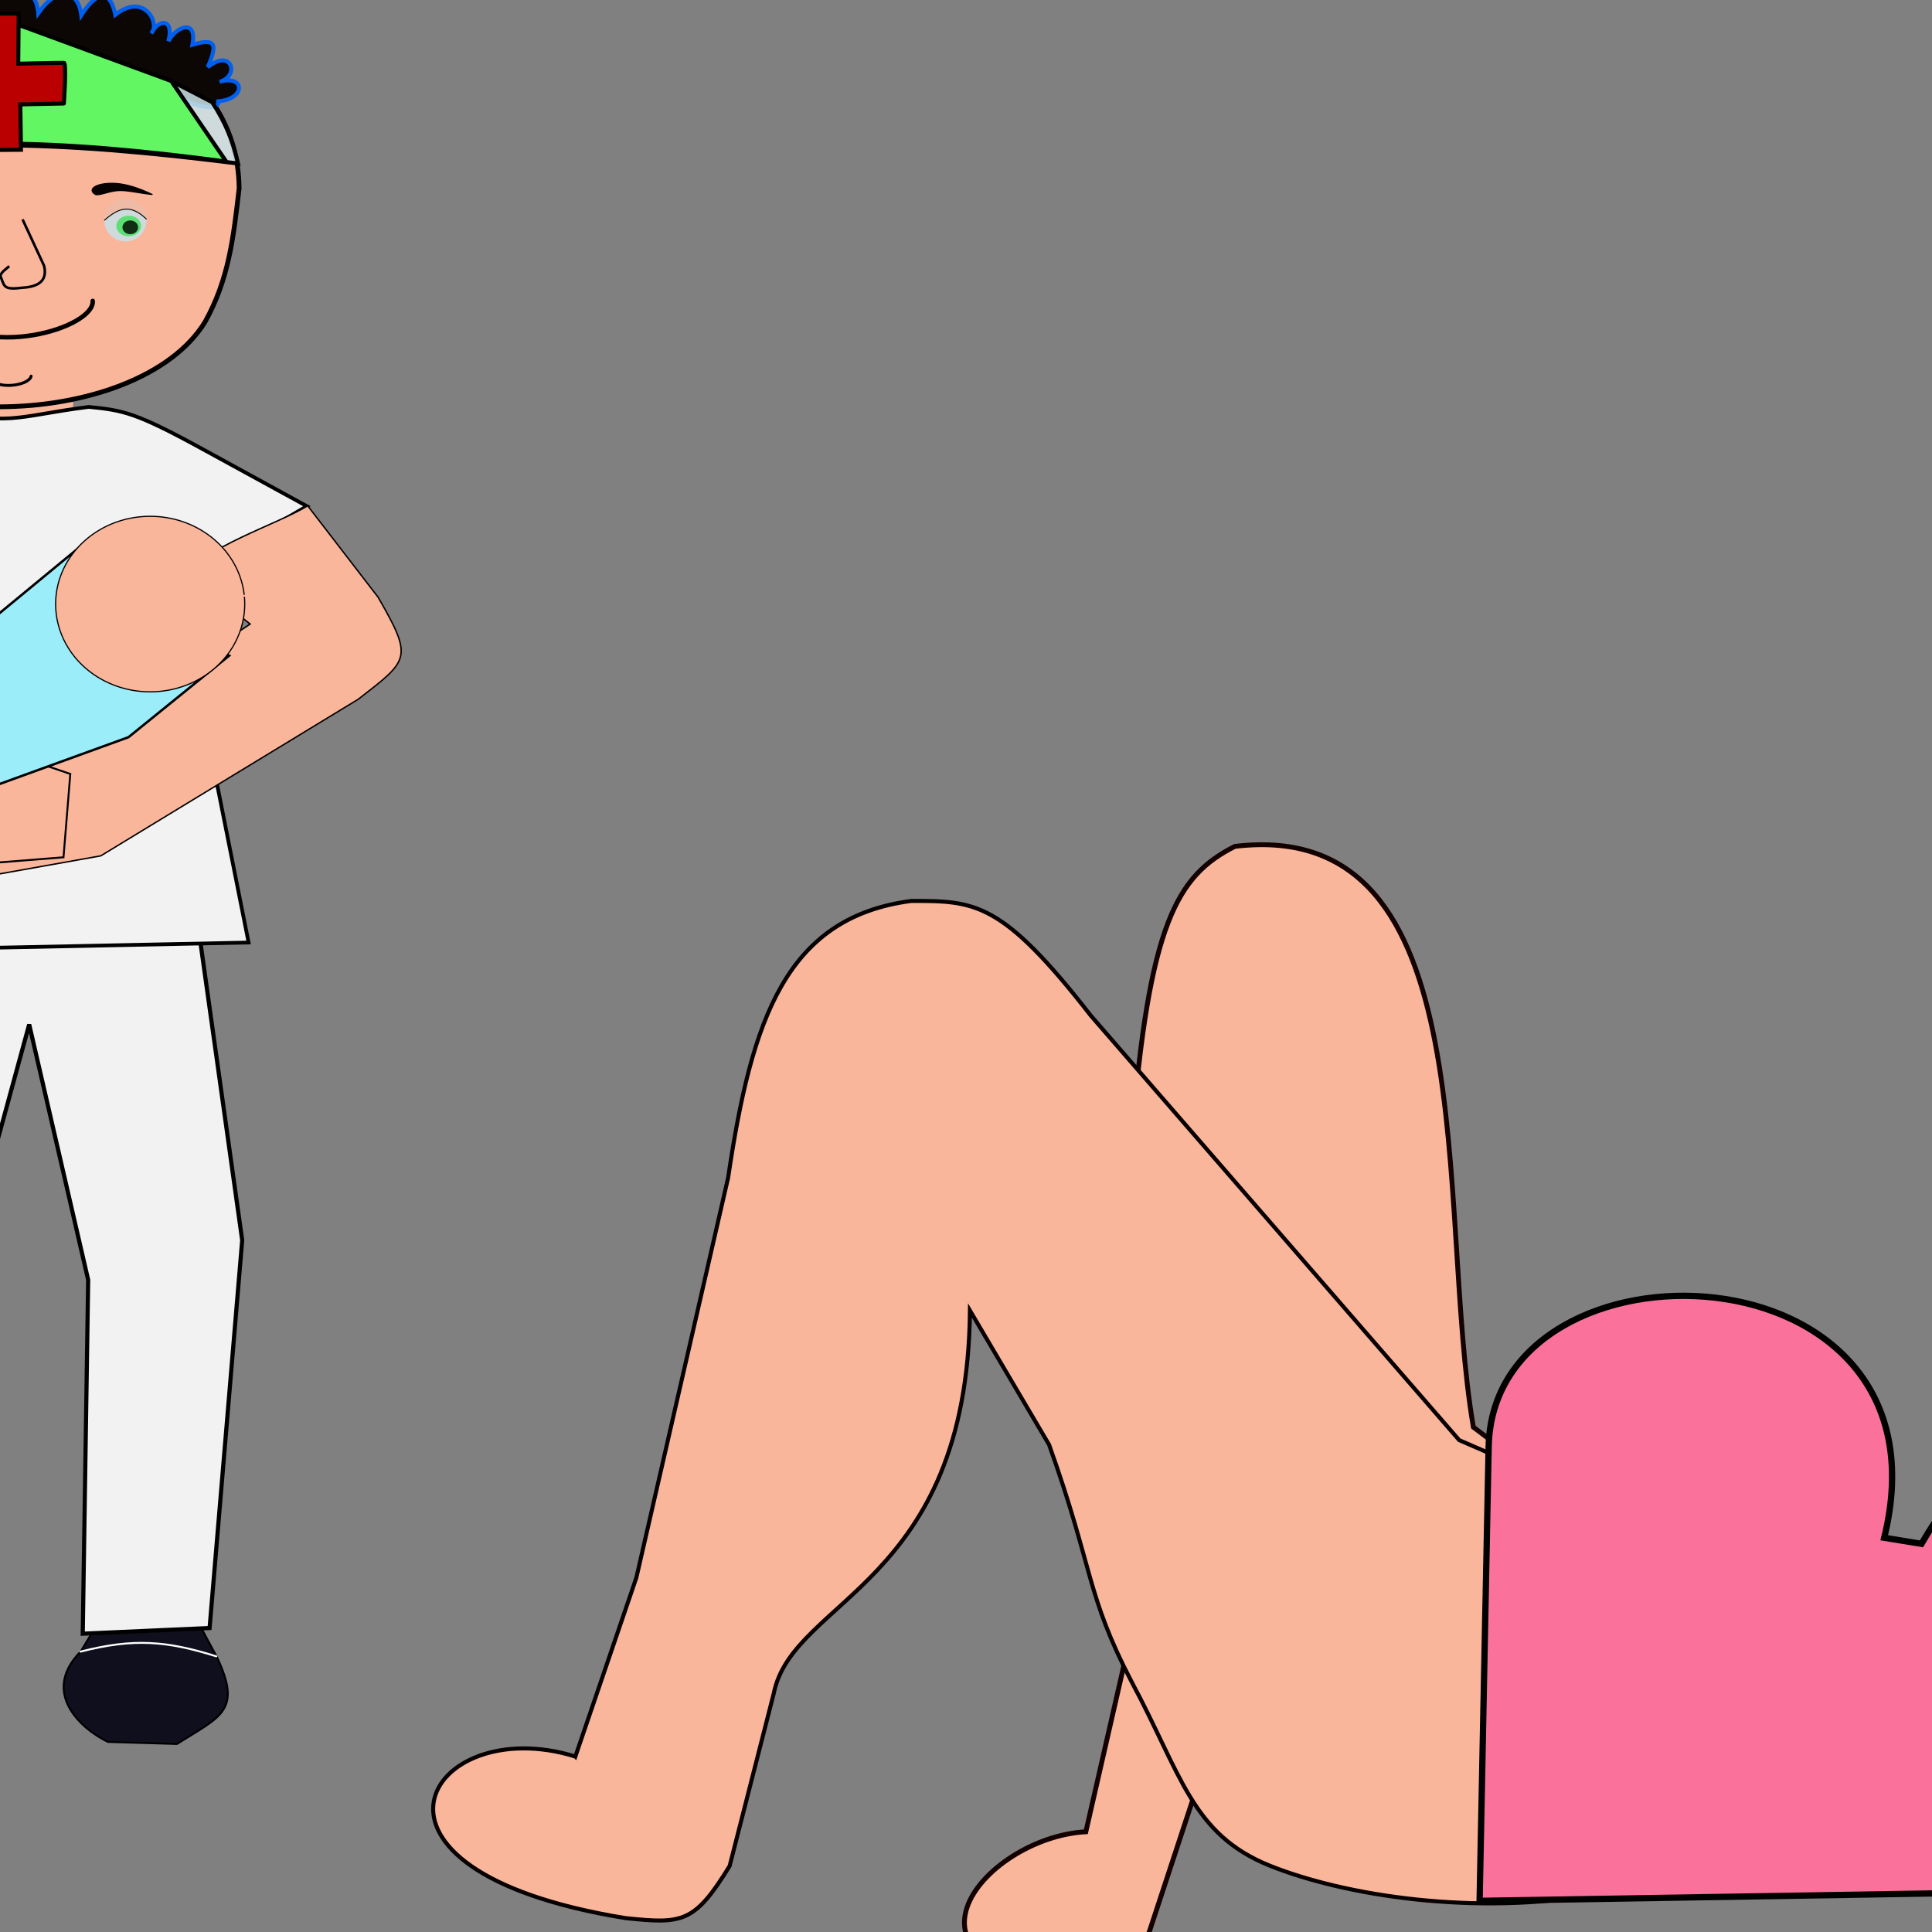 <?xml version="1.0" encoding="UTF-8" standalone="no"?>
<!-- Created with Inkscape (http://www.inkscape.org/) -->

<svg
   width="800px"
   height="800px"
   viewBox="0 0 800 800"
   version="1.1"
   id="SVGRoot"
   sodipodi:docname="3.svg"
   inkscape:version="1.1.2 (0a00cf5339, 2022-02-04)"
   xmlns:inkscape="http://www.inkscape.org/namespaces/inkscape"
   xmlns:sodipodi="http://sodipodi.sourceforge.net/DTD/sodipodi-0.dtd"
   xmlns="http://www.w3.org/2000/svg"
   xmlns:svg="http://www.w3.org/2000/svg">
  <rect x="0" y="0" width="800" height="800" fill="#808080" stroke="none"/>
  <sodipodi:namedview
     id="namedview1227"
     pagecolor="#505050"
     bordercolor="#eeeeee"
     borderopacity="1"
     inkscape:pageshadow="0"
     inkscape:pageopacity="0"
     inkscape:pagecheckerboard="0"
     inkscape:document-units="px"
     showgrid="false"
     inkscape:zoom="0.70710678"
     inkscape:cx="125.86501"
     inkscape:cy="326.68333"
     inkscape:window-width="1920"
     inkscape:window-height="1020"
     inkscape:window-x="0"
     inkscape:window-y="0"
     inkscape:window-maximized="1"
     inkscape:current-layer="layer2"
     inkscape:snap-global="false"
     showguides="false" />
  <defs
     id="defs1222">
    <linearGradient
       id="linearGradient1997"
       inkscape:swatch="solid">
      <stop
         style="stop-color:#ff54c4;stop-opacity:1;"
         offset="0"
         id="stop1995" />
    </linearGradient>
  </defs>
  <g
     inkscape:groupmode="layer"
     id="layer2"
     inkscape:label="Capa 2">
    <g
       id="g95035"
       transform="translate(-228.296,-26.193)">
      <g
         id="g94837">
        <g
           id="g94138-2"
           transform="translate(122.902,0.149)">
          <path
             style="fill:#0f0f1d;fill-opacity:1;stroke:#000000;stroke-width:0.8;stroke-linecap:butt;stroke-linejoin:miter;stroke-miterlimit:4;stroke-dasharray:none;stroke-opacity:1"
             d="m 148.252,694.211 -9.406,15.63 c -16.769,16.911 -0.041,32.08 11.226,37.489 l 28.605,0.854 c 18.079,-11.484 27.137,-13.59 16.504,-36.041 l -10.044,-18.603 z"
             id="path90195-7"
             sodipodi:nodetypes="ccccccc" />
          <path
             style="fill:none;stroke:#fefefe;stroke-width:0.8;stroke-linecap:round;stroke-linejoin:miter;stroke-miterlimit:4;stroke-dasharray:none;stroke-opacity:1"
             d="m 138.731,709.958 c 22.118,-5.678 35.766,-4.466 56.235,1.945"
             id="path91260-0"
             sodipodi:nodetypes="cc" />
        </g>
        <g
           id="g94827">
          <g
             id="g94138">
            <path
               style="fill:#0f0f1d;fill-opacity:1;stroke:#000000;stroke-width:0.8;stroke-linecap:butt;stroke-linejoin:miter;stroke-miterlimit:4;stroke-dasharray:none;stroke-opacity:1"
               d="m 148.252,694.211 -9.406,15.63 c -16.769,16.911 -0.041,32.08 11.226,37.489 l 28.605,0.854 c 18.079,-11.484 27.137,-13.59 16.504,-36.041 l -10.044,-18.603 z"
               id="path90195"
               sodipodi:nodetypes="ccccccc" />
            <path
               style="fill:none;stroke:#fefefe;stroke-width:0.8;stroke-linecap:round;stroke-linejoin:miter;stroke-miterlimit:4;stroke-dasharray:none;stroke-opacity:1"
               d="m 138.731,709.958 c 22.118,-5.678 35.766,-4.466 56.235,1.945"
               id="path91260"
               sodipodi:nodetypes="cc" />
          </g>
          <path
             style="fill:#f2f2f2;fill-opacity:1;stroke:#010000;stroke-width:1.716;stroke-linecap:butt;stroke-linejoin:miter;stroke-miterlimit:4;stroke-dasharray:none;stroke-opacity:1"
             d="m 303.602,361.632 -153.598,2.14 -21.629,194.801 7.435,142.844 62.43,2.445 11.109,-139.836 31.031,-113.634 24.426,105.776 -2.25,146.502 52.528,-2.349 13.497,-160.576 z"
             id="path19228"
             sodipodi:nodetypes="cccccccccccc" />
        </g>
      </g>
      <g
         id="g94986">
        <g
           id="g94947">
          <rect
             style="fill:#fab69b;fill-opacity:1;fill-rule:evenodd;stroke:#262521;stroke-width:0.284;stroke-linecap:butt;stroke-linejoin:bevel;stroke-miterlimit:4;stroke-dasharray:none;stroke-opacity:0.067;paint-order:fill markers stroke"
             id="rect80955"
             width="65.266"
             height="23.873"
             x="193.307"
             y="180.182" />
          <path
             style="fill:#fab69b;fill-opacity:1;stroke:#000000;stroke-width:1.971;stroke-linecap:butt;stroke-linejoin:miter;stroke-miterlimit:4;stroke-dasharray:none;stroke-opacity:1"
             d="m 124.759,105.803 c -1.541,16.904 4.122,30.458 11.166,48.866 36.557,55.121 149.675,49.867 177.265,4.842 9.838,-17.647 11.742,-34.745 14.122,-55.285 C 326.371,4.471 121.095,4.837 124.759,105.803 Z"
             id="path11638"
             sodipodi:nodetypes="ccccc" />
          <path
             style="fill:#0c0604;fill-opacity:1;stroke:#0060ed;stroke-width:1.671;stroke-linecap:butt;stroke-linejoin:miter;stroke-miterlimit:4;stroke-dasharray:none;stroke-opacity:1"
             d="m 121.487,56.757 c -9.274,3.336 -7.367,9.254 1.439,8.887 -2.631,3.225 -0.984,6.16 4.1,2.425 -4.359,8.129 17.029,5.963 2.145,-5.24 0.314,7.119 12.928,10.312 16.257,1.452 -0.625,6.249 -3.314,9.652 2.094,2.796 -0.012,4.969 4.013,7.382 7.934,0.709 0.552,4.856 2.938,9.534 9.471,4.393 2.096,3.309 3.838,7.535 11.247,0.066 3.323,2.32 5.619,5.877 8.699,-1.843 0.86,8.025 9.351,7.887 12.863,2.877 2.339,6.152 5.623,1.232 5.787,-4.21 1.47,6.952 10.529,7.707 12.059,-1.099 0.745,9.359 9.282,5.531 11.96,0.899 -1.737,6.529 8.227,7.927 8.494,1.767 1.573,3.548 10.827,6.456 12.944,-1.594 1.099,5.254 9.501,6.564 9.764,0.614 0.429,6.438 8.425,7.057 9.242,-1.737 1.915,7.275 10.437,4.527 9.272,-1.587 1.925,4.741 9.999,3.337 11.069,-2.315 2.813,5.976 7.711,5.387 10.2,-2.186 1.913,6.184 20.624,12.313 20.21,6.293 11.635,-0.986 10.88,-11.225 0.474,-8.05 8.772,-2.588 4.77,-14.041 -4.87,-6.091 3.859,-9.087 3.815,-12.305 -6.359,-9.276 2.092,-11.212 -6.895,-7.416 -9.971,-1.468 2.486,-9.245 -3.758,-9.554 -7.059,-3.303 3.812,-4.013 -2.962,-17.137 -14.896,-7.625 -2.469,-11.995 -8.622,-8.476 -14.097,0.19 -1.365,-10.807 -9.915,-12.261 -17.824,-0.843 -1.279,-14.726 -15.498,-10.5 -18.385,-2.746 -3.433,-8.77 -8.114,-8.709 -13.601,-0.061 1.195,-8.857 -5.72,-11.243 -9.813,-1.368 1.668,-8.89 -8.122,-9.072 -8.676,0.207 -1.104,-9.552 -14.162,-1.414 -15.317,7.198 -2.98,-9.923 -14.363,-7.873 -15.634,-0.564 -6.904,-6.507 -8.928,0.515 -10.743,4.964 -7.001,-4.173 -11.624,-4.129 -13.771,5.859 -3.964,-2.577 -10.013,-1.637 -5.885,7.471 -6.784,-9.08 -15.426,-0.081 -10.821,4.14 z"
             id="path22159"
             sodipodi:nodetypes="ccccccccccccccccccccccccccccccccccccccccc" />
          <path
             style="fill:#c8e0e5;fill-opacity:0.864;stroke:#000000;stroke-width:1.671;stroke-linecap:butt;stroke-linejoin:miter;stroke-miterlimit:4;stroke-dasharray:none;stroke-opacity:1"
             d="m 134.811,67.838 c -6.281,9.691 -9.845,18.328 -10.277,29.214 72.746,-15.202 129.269,-12.236 202.326,-3.157 -2.279,-9.838 -5.143,-16.832 -10.694,-25.379 l -16.987,-8.793 -145.283,0.174 z"
             id="path44338"
             sodipodi:nodetypes="ccccccc" />
          <path
             style="fill:#62f662;fill-opacity:1;stroke:#000000;stroke-width:1.671;stroke-linecap:butt;stroke-linejoin:miter;stroke-miterlimit:4;stroke-dasharray:none;stroke-opacity:1"
             d="M 138.02,94.033 C 202.148,82.025 253.134,83.949 321.973,93.087 l -22.793,-33.364 -73.604,-27.04 -71.68,27.213 z"
             id="path33120"
             sodipodi:nodetypes="cccccc" />
          <path
             style="fill:#ba0000;fill-opacity:1;stroke:#000000;stroke-width:1.671;stroke-linecap:butt;stroke-linejoin:miter;stroke-miterlimit:4;stroke-dasharray:none;stroke-opacity:1"
             d="m 221.06,31.831 0.241,21.143 -19.573,0.174 0.201,16.257 19.42,0.105 -0.527,18.825 16.159,-0.128 -0.276,-18.793 18.024,-0.361 c -1.6e-4,0.165 1.206,-16.822 0.021,-16.836 -2.885,-0.033 -18.905,0.358 -18.905,0.358 l 0.195,-20.728 z"
             id="path35929"
             sodipodi:nodetypes="cccccccccsccc" />
          <path
             style="fill:#c8e0e5;fill-opacity:0.864;fill-rule:evenodd;stroke:#000000;stroke-width:0;stroke-linecap:round;stroke-linejoin:bevel;stroke-miterlimit:4;stroke-dasharray:none;stroke-opacity:1;paint-order:fill markers stroke"
             id="path48945"
             sodipodi:type="arc"
             sodipodi:cx="280.23059"
             sodipodi:cy="117.53386"
             sodipodi:rx="8.7238169"
             sodipodi:ry="8.6520891"
             sodipodi:start="6.1987812"
             sodipodi:end="6.17775"
             sodipodi:open="true"
             sodipodi:arc-type="arc"
             d="m 288.923,116.804 a 8.724,8.652 0 0 1 -7.912,9.347 8.724,8.652 0 0 1 -9.466,-7.797 8.724,8.652 0 0 1 7.812,-9.429 8.724,8.652 0 0 1 9.548,7.698" />
          <path
             style="fill:#c8e0e5;fill-opacity:0.864;fill-rule:evenodd;stroke:#000000;stroke-width:0;stroke-linecap:round;stroke-linejoin:bevel;stroke-miterlimit:4;stroke-dasharray:none;stroke-opacity:1;paint-order:fill markers stroke"
             id="path48947"
             sodipodi:type="arc"
             sodipodi:cx="193.83432"
             sodipodi:cy="119.16158"
             sodipodi:rx="9.7730026"
             sodipodi:ry="8.9307041"
             sodipodi:start="6.1987812"
             sodipodi:end="6.17775"
             sodipodi:open="true"
             sodipodi:arc-type="arc"
             d="m 203.573,118.409 a 9.773,8.931 0 0 1 -8.863,9.648 9.773,8.931 0 0 1 -10.604,-8.048 9.773,8.931 0 0 1 8.752,-9.732 9.773,8.931 0 0 1 10.696,7.946" />
          <path
             style="fill:#5edf73;fill-opacity:1;fill-rule:evenodd;stroke:#ba0000;stroke-width:0;stroke-linecap:round;stroke-linejoin:bevel;stroke-miterlimit:4;stroke-dasharray:none;stroke-opacity:1;paint-order:fill markers stroke"
             id="path52763"
             sodipodi:type="arc"
             sodipodi:cx="195.54678"
             sodipodi:cy="121.61316"
             sodipodi:rx="5.1126118"
             sodipodi:ry="4.2394762"
             sodipodi:start="6.1987812"
             sodipodi:end="6.17775"
             sodipodi:open="true"
             sodipodi:arc-type="arc"
             d="m 200.641,121.256 a 5.113,4.239 0 0 1 -4.637,4.58 5.113,4.239 0 0 1 -5.547,-3.821 5.113,4.239 0 0 1 4.578,-4.62 5.113,4.239 0 0 1 5.596,3.772" />
          <path
             style="fill:#5edf73;fill-opacity:1;fill-rule:evenodd;stroke:#ba0000;stroke-width:0;stroke-linecap:round;stroke-linejoin:bevel;stroke-miterlimit:4;stroke-dasharray:none;stroke-opacity:1;paint-order:fill markers stroke"
             id="path52763-3"
             sodipodi:type="arc"
             sodipodi:cx="281.58624"
             sodipodi:cy="119.75993"
             sodipodi:rx="5.1126118"
             sodipodi:ry="4.2394762"
             sodipodi:start="6.1987812"
             sodipodi:end="6.17775"
             sodipodi:open="true"
             sodipodi:arc-type="arc"
             d="m 286.681,119.403 a 5.113,4.239 0 0 1 -4.637,4.58 5.113,4.239 0 0 1 -5.547,-3.821 5.113,4.239 0 0 1 4.578,-4.62 5.113,4.239 0 0 1 5.596,3.772" />
          <path
             style="fill:#eebba7;fill-opacity:1;stroke:#000000;stroke-width:0;stroke-linecap:butt;stroke-linejoin:miter;stroke-miterlimit:4;stroke-dasharray:none;stroke-opacity:1"
             d="m 184.025,120.161 c 8.649,-8.272 14.377,-6.183 19.783,-0.696 -0.669,-13.677 -20.968,-12.277 -19.783,0.696 z"
             id="path49248"
             sodipodi:nodetypes="ccc" />
          <path
             style="fill:#eebba7;fill-opacity:1;stroke:#000000;stroke-width:0;stroke-linecap:butt;stroke-linejoin:miter;stroke-miterlimit:4;stroke-dasharray:none;stroke-opacity:1"
             d="m 271.393,117.448 c 6.731,-5.138 9.874,-7.275 17.647,-0.514 -1.59,-11.573 -17.312,-10.282 -17.647,0.514 z"
             id="path49248-7"
             sodipodi:nodetypes="ccc" />
          <path
             style="fill:none;stroke:#000000;stroke-width:0.387;stroke-linecap:round;stroke-linejoin:miter;stroke-miterlimit:4;stroke-dasharray:none;stroke-opacity:1"
             d="m 184.157,120.026 c 6.486,-5.383 11.105,-8.509 19.433,-0.843"
             id="path56347"
             sodipodi:nodetypes="cc" />
          <path
             style="fill:none;stroke:#000000;stroke-width:0.379;stroke-linecap:round;stroke-linejoin:miter;stroke-miterlimit:4;stroke-dasharray:none;stroke-opacity:1"
             d="m 271.569,117.371 c 6.12,-5.374 10.825,-6.673 17.334,-0.479"
             id="path56347-5"
             sodipodi:nodetypes="cc" />
          <path
             style="fill:#030b03;fill-opacity:0.838;fill-rule:evenodd;stroke:none;stroke-width:0.1;stroke-linecap:round;stroke-linejoin:bevel;stroke-miterlimit:4;stroke-dasharray:none;stroke-opacity:1;paint-order:fill markers stroke"
             id="path58871"
             sodipodi:type="arc"
             sodipodi:cx="196.40543"
             sodipodi:cy="122.32831"
             sodipodi:rx="3.2342019"
             sodipodi:ry="2.8331747"
             sodipodi:start="6.1987812"
             sodipodi:end="6.17775"
             sodipodi:open="true"
             sodipodi:arc-type="arc"
             d="m 199.628,122.089 a 3.234,2.833 0 0 1 -2.933,3.061 3.234,2.833 0 0 1 -3.509,-2.553 3.234,2.833 0 0 1 2.896,-3.087 3.234,2.833 0 0 1 3.54,2.521" />
          <path
             style="fill:#030b03;fill-opacity:0.838;fill-rule:evenodd;stroke:none;stroke-width:0.1;stroke-linecap:round;stroke-linejoin:bevel;stroke-miterlimit:4;stroke-dasharray:none;stroke-opacity:1;paint-order:fill markers stroke"
             id="path58871-6"
             sodipodi:type="arc"
             sodipodi:cx="282.24792"
             sodipodi:cy="120.31839"
             sodipodi:rx="3.2342019"
             sodipodi:ry="2.8331747"
             sodipodi:start="6.1987812"
             sodipodi:end="6.17775"
             sodipodi:open="true"
             sodipodi:arc-type="arc"
             d="m 285.471,120.08 a 3.234,2.833 0 0 1 -2.933,3.061 3.234,2.833 0 0 1 -3.509,-2.553 3.234,2.833 0 0 1 2.896,-3.087 3.234,2.833 0 0 1 3.54,2.521" />
          <path
             style="fill:none;stroke:#000000;stroke-width:0.992;stroke-linecap:butt;stroke-linejoin:miter;stroke-miterlimit:4;stroke-dasharray:none;stroke-opacity:1"
             d="m 156.586,107.916 c -15.599,-6.656 -23.986,2.614 -20.243,11.192 0.866,8.851 5.793,16.319 13.798,22.396 1.276,4.926 7.337,5.068 7.451,0.79 l -0.193,-6.174 -0.47,-6.125 c -6.572,-3.421 -11.634,-16.135 0.372,-5.496 z"
             id="path61008"
             sodipodi:nodetypes="cccccccc" />
          <path
             style="fill:#060100;fill-opacity:1;stroke:#000000;stroke-width:0.443px;stroke-linecap:butt;stroke-linejoin:miter;stroke-opacity:1"
             d="m 291.424,106.754 c -5.558,-2.688 -10.615,-4.261 -14.859,-4.584 -7.939,-0.602 -12.545,2.32 -8.82,4.514 1.309,0.771 5.755,-1.436 9.765,-1.592 3.556,-0.138 8.256,1.057 13.914,1.662 z"
             id="path4752-0"
             sodipodi:nodetypes="csssc" />
          <path
             style="fill:#060100;fill-opacity:1;stroke:#000000;stroke-width:0.43px;stroke-linecap:butt;stroke-linejoin:miter;stroke-opacity:1"
             d="m 183.324,106.349 c 5.23,-2.693 9.988,-4.27 13.983,-4.593 7.471,-0.604 11.805,2.325 8.299,4.523 -1.232,0.772 -5.416,-1.439 -9.189,-1.596 -3.347,-0.138 -7.769,1.059 -13.093,1.666 z"
             id="path4752-0-2"
             sodipodi:nodetypes="csssc" />
          <path
             style="fill:#fab69b;fill-opacity:1;stroke:#000000;stroke-width:1.074;stroke-linecap:butt;stroke-linejoin:miter;stroke-miterlimit:4;stroke-dasharray:none;stroke-opacity:1"
             d="m 237.645,117.059 8.901,19.189 c 1.749,7.225 -3.844,8.84 -9.484,9.126 -7.814,1.006 -6.879,-1.117 -8.551,-4.71 -0.075,-1.185 1.076,-2.195 3.615,-4.243"
             id="path63436"
             sodipodi:nodetypes="ccccc" />
          <path
             style="fill:none;stroke:#000000;stroke-width:1.871px;stroke-linecap:round;stroke-linejoin:miter;stroke-opacity:1"
             d="m 201.893,155.229 c 19.872,20.674 65.567,6.742 64.794,-4.42"
             id="path66069"
             sodipodi:nodetypes="cc" />
          <path
             style="fill:none;stroke:#000000;stroke-width:1.216;stroke-linecap:round;stroke-linejoin:miter;stroke-miterlimit:4;stroke-dasharray:none;stroke-opacity:1"
             d="m 223.598,182.074 c 2.359,5.928 16.814,3.917 17.588,-0.128"
             id="path66069-9"
             sodipodi:nodetypes="cc" />
        </g>
        <g
           id="g94923">
          <g
             id="g94877">
            <path
               style="fill:#f2f2f2;fill-opacity:1;stroke:#000000;stroke-width:1.538;stroke-linecap:butt;stroke-linejoin:miter;stroke-miterlimit:4;stroke-dasharray:none;stroke-opacity:1"
               d="m 197,194.988 c 37.195,7.957 35.967,3.804 68.056,-0.301 14.314,1.421 19.512,2.327 47.319,17.577 l 43.001,23.525 -49.298,28.752 -7.795,-13.415 32.95,165.343 -195.495,4.017 24.528,-166.652 -18.821,29.01 -62.337,-16.65 37.893,-53.15 c 23.352,-16.265 41.803,-21.989 79.998,-18.056 z"
               id="path11640"
               sodipodi:nodetypes="ccccccccccccc" />
          </g>
          <g
             id="g94908">
            <g
               id="g80585"
               transform="matrix(1.976,0,0,1.641,-288.565,-118.122)">
              <path
                 style="fill:none;stroke:#262521;stroke-width:0.3;stroke-linecap:butt;stroke-linejoin:miter;stroke-miterlimit:4;stroke-dasharray:none;stroke-opacity:0.067"
                 d="m 235.805,232.695 c 7.346,0.261 14.72,0.305 22.151,-0.087"
                 id="path70611"
                 sodipodi:nodetypes="cc" />
              <path
                 style="fill:none;stroke:#000000;stroke-width:0.5;stroke-linecap:butt;stroke-linejoin:miter;stroke-miterlimit:4;stroke-dasharray:none;stroke-opacity:1"
                 d="m 235.348,232.745 c 7.272,1.499 14.779,1.056 22.361,0.002 l 0.057,16.117 c -9.384,6.973 -14.052,7.479 -22.437,-0.505 z"
                 id="path69812"
                 sodipodi:nodetypes="ccccc" />
            </g>
            <g
               id="g94885">
              <g
                 id="g94845">
                <path
                   style="fill:#fab69b;fill-opacity:1;stroke:#000000;stroke-width:0.588;stroke-linecap:butt;stroke-linejoin:miter;stroke-miterlimit:4;stroke-dasharray:none;stroke-opacity:1"
                   d="m 355.701,235.626 29.154,37.853 c 14.664,25.442 12.846,25.9 -8.211,42.248 l -106.628,64.859 -44.804,7.982 -11.457,-32.666 c 20.852,-14.326 24.351,-16.742 42.244,-20.567 l 75.871,-50.738 -25.439,-20.266 c 4.046,-10.632 37.564,-21.424 49.27,-28.705 z"
                   id="path81544-1"
                   sodipodi:nodetypes="cccccccccc" />
                <path
                   style="fill:#fab69b;fill-opacity:1;stroke:#000000;stroke-width:0.79;stroke-linecap:butt;stroke-linejoin:miter;stroke-miterlimit:4;stroke-dasharray:none;stroke-opacity:1"
                   d="m 82.159,266.807 -19.266,44.062 c -7.979,28.351 -6.023,28.328 19.574,38.73 l 124.828,35.35 47.298,-3.773 2.814,-34.511 c -24.85,-8.5 -29.024,-9.938 -48.083,-9.048 l -90.048,-29.588 20.224,-26.111 c -6.921,-9.239 -43.595,-11.076 -57.341,-15.112 z"
                   id="path81544"
                   sodipodi:nodetypes="cccccccccc" />
              </g>
              <g
                 id="g94841">
                <path
                   style="fill:#9bedfa;fill-opacity:1;stroke:#000000;stroke-width:1px;stroke-linecap:butt;stroke-linejoin:miter;stroke-opacity:1"
                   d="m 170.791,296.181 51.991,-11.697 43.871,-36.19 11.243,28.296 45.274,21.104 -41.665,33.751 -70.57,25.624 -40.585,5.422 c -40.627,10.142 -42.408,-31.153 -35.649,-42.414 z"
                   id="path87892"
                   sodipodi:nodetypes="cccccccccc" />
                <path
                   style="fill:#fab69b;fill-opacity:1;fill-rule:evenodd;stroke:#010000;stroke-width:0.49;stroke-linecap:butt;stroke-linejoin:bevel;stroke-miterlimit:4;stroke-dasharray:none;stroke-opacity:1;paint-order:fill markers stroke"
                   id="path88527"
                   sodipodi:type="arc"
                   sodipodi:cx="290.48199"
                   sodipodi:cy="276.32211"
                   sodipodi:rx="39.147259"
                   sodipodi:ry="36.341473"
                   sodipodi:start="6.1987812"
                   sodipodi:end="6.17775"
                   sodipodi:open="true"
                   sodipodi:arc-type="arc"
                   d="m 329.49,273.258 a 39.147,36.341 0 0 1 -35.503,39.259 39.147,36.341 0 0 1 -42.476,-32.751 39.147,36.341 0 0 1 35.056,-39.604 39.147,36.341 0 0 1 42.845,32.335" />
              </g>
            </g>
          </g>
        </g>
      </g>
    </g>
    <path
       style="fill:#ffb698;fill-opacity:1;fill-rule:evenodd;stroke:none;stroke-width:0.043;stroke-linecap:round;stroke-linejoin:round;stroke-miterlimit:4;stroke-dasharray:none;stroke-opacity:1"
       d=""
       id="path201103" />
    <path
       style="fill:#ffb698;fill-opacity:1;fill-rule:evenodd;stroke:none;stroke-width:0.043;stroke-linecap:round;stroke-linejoin:round;stroke-miterlimit:4;stroke-dasharray:none;stroke-opacity:1"
       d=""
       id="path201142" />
    <path
       style="fill:#ffb698;fill-opacity:1;fill-rule:evenodd;stroke:none;stroke-width:0.043;stroke-linecap:round;stroke-linejoin:round;stroke-miterlimit:4;stroke-dasharray:none;stroke-opacity:1"
       d=""
       id="path201181" />
    <path
       style="fill:#ffb698;fill-opacity:1;fill-rule:evenodd;stroke:none;stroke-width:0.043;stroke-linecap:round;stroke-linejoin:round;stroke-miterlimit:4;stroke-dasharray:none;stroke-opacity:1"
       d=""
       id="path201220" />
    <path
       style="fill:#ffb698;fill-opacity:1;fill-rule:evenodd;stroke:none;stroke-width:0.043;stroke-linecap:round;stroke-linejoin:round;stroke-miterlimit:4;stroke-dasharray:none;stroke-opacity:1"
       d=""
       id="path201259" />
    <path
       style="fill:#ffb698;fill-opacity:1;fill-rule:evenodd;stroke:none;stroke-width:0.043;stroke-linecap:round;stroke-linejoin:round;stroke-miterlimit:4;stroke-dasharray:none;stroke-opacity:1"
       d=""
       id="path201337" />
    <path
       style="fill:#ffb698;fill-opacity:1;fill-rule:evenodd;stroke:none;stroke-width:0.043;stroke-linecap:round;stroke-linejoin:round;stroke-miterlimit:4;stroke-dasharray:none;stroke-opacity:1"
       d=""
       id="path201454" />
    <path
       style="fill:#ffb698;fill-opacity:1;fill-rule:evenodd;stroke:none;stroke-width:0.043;stroke-linecap:round;stroke-linejoin:round;stroke-miterlimit:4;stroke-dasharray:none;stroke-opacity:1"
       d=""
       id="path201571" />
    <path
       style="fill:#fab69b;fill-opacity:1;fill-rule:evenodd;stroke:none;stroke-width:0.011;stroke-linecap:round;stroke-linejoin:round;stroke-miterlimit:4;stroke-dasharray:none;stroke-opacity:1;paint-order:stroke fill markers"
       d="m 1361.481,973.549 c -0.01,-0.005 -0.052,-0.029 -0.096,-0.053 -0.071,-0.04 -0.079,-0.046 -0.072,-0.06 0.01,-0.013 0,-0.018 -0.03,-0.032 -0.021,-0.009 -0.043,-0.017 -0.048,-0.017 -0.024,0 -0.104,-0.043 -0.184,-0.098 -0.143,-0.099 -0.175,-0.128 -0.223,-0.2 -0.012,-0.019 -0.025,-0.038 -0.029,-0.042 -0.012,-0.014 -0.073,-0.146 -0.092,-0.197 -0.01,-0.027 -0.025,-0.094 -0.035,-0.151 -0.018,-0.109 -0.015,-0.104 -0.09,-0.182 -0.012,-0.013 -0.023,-0.026 -0.023,-0.028 0,-0.003 -0.015,-0.018 -0.034,-0.035 -0.034,-0.03 -0.034,-0.031 -0.066,-0.019 -0.037,0.013 -0.117,0.015 -0.166,0.003 -0.031,-0.007 -0.053,-0.004 -0.109,0.017 -0.012,0.004 -0.033,0.004 -0.055,-0.002 -0.029,-0.007 -0.049,-0.022 -0.104,-0.08 -0.037,-0.039 -0.088,-0.094 -0.112,-0.122 l -0.044,-0.051 h 0.069 c 0.057,0 0.076,0.004 0.111,0.021 0.023,0.011 0.046,0.021 0.05,0.021 0,0 0.018,0.006 0.031,0.012 0.017,0.009 0.037,0.011 0.073,0.007 0.038,-0.004 0.064,-4.4e-4 0.115,0.014 0.042,0.012 0.088,0.019 0.129,0.019 l 0.063,2.9e-4 0.031,0.037 c 0.017,0.02 0.043,0.049 0.058,0.064 0.015,0.015 0.027,0.031 0.027,0.034 0,0.004 0.01,0.01 0.012,0.014 0.01,0.004 0.02,0.018 0.031,0.032 0.01,0.014 0.039,0.048 0.063,0.076 0.029,0.033 0.052,0.07 0.064,0.102 0.046,0.121 0.147,0.309 0.167,0.309 0,0 0.01,0.004 0.01,0.008 0,0.005 0.01,0.015 0.014,0.023 0.01,0.008 0.029,0.033 0.047,0.055 0.018,0.022 0.043,0.049 0.057,0.061 0.013,0.011 0.03,0.027 0.037,0.035 0.01,0.008 0.017,0.014 0.023,0.014 0.01,0 0.01,0.003 0.01,0.007 0,0.004 0.012,0.013 0.027,0.021 0.114,0.059 0.162,0.09 0.221,0.144 0.098,0.088 0.097,0.086 0.094,0.163 0,0.062 0,0.065 -0.019,0.057 z"
       id="path45335" />
    <path
       style="fill:#fab69b;fill-opacity:1;fill-rule:evenodd;stroke:none;stroke-width:0.011;stroke-linecap:round;stroke-linejoin:round;stroke-miterlimit:4;stroke-dasharray:none;stroke-opacity:1;paint-order:stroke fill markers"
       d="m 1361.582,973.597 c -0.072,-0.035 -0.086,-0.045 -0.08,-0.055 0.013,-0.021 0.01,-0.1 -0.01,-0.129 -0.028,-0.051 -0.163,-0.158 -0.277,-0.218 -0.066,-0.035 -0.111,-0.072 -0.167,-0.137 -0.029,-0.033 -0.068,-0.079 -0.088,-0.102 -0.037,-0.043 -0.115,-0.185 -0.158,-0.291 -0.023,-0.056 -0.078,-0.134 -0.147,-0.209 -0.012,-0.013 -0.05,-0.056 -0.083,-0.094 l -0.06,-0.07 -0.074,-0.005 c -0.041,-0.003 -0.095,-0.011 -0.119,-0.018 -0.024,-0.007 -0.073,-0.013 -0.107,-0.013 -0.053,0 -0.074,-0.005 -0.136,-0.029 -0.04,-0.016 -0.076,-0.033 -0.081,-0.037 0,-0.004 -0.013,-0.008 -0.019,-0.008 -0.01,0 -0.015,-0.004 -0.021,-0.008 -0.022,-0.018 -0.093,-0.066 -0.108,-0.073 -0.018,-0.008 -0.1,-0.098 -0.148,-0.16 -0.017,-0.022 -0.048,-0.059 -0.069,-0.082 -0.021,-0.023 -0.043,-0.049 -0.048,-0.059 -0.01,-0.01 -0.016,-0.018 -0.024,-0.018 -0.01,-3e-5 -0.025,-0.007 -0.039,-0.016 -0.014,-0.009 -0.031,-0.016 -0.038,-0.016 -0.012,-5e-5 -0.067,-0.049 -0.061,-0.055 0,-10e-4 0.024,0.008 0.051,0.022 0.055,0.027 0.136,0.058 0.169,0.064 0.015,0.003 0.029,0.014 0.04,0.034 0.019,0.032 0.093,0.108 0.105,0.108 0,0 0.01,0.005 0.014,0.011 0.01,0.01 0.068,0.049 0.068,0.043 0,-0.002 -0.014,-0.017 -0.031,-0.034 -0.017,-0.017 -0.039,-0.042 -0.049,-0.056 -0.035,-0.047 -0.018,-0.041 0.033,0.012 0.066,0.069 0.117,0.108 0.158,0.121 0.018,0.006 0.044,0.02 0.059,0.03 0.014,0.011 0.029,0.019 0.031,0.019 0,0 0.011,0.005 0.017,0.012 0.01,0.007 0.028,0.016 0.046,0.021 0.019,0.005 0.038,0.012 0.043,0.015 0,0.003 0.025,0.009 0.045,0.012 0.02,0.003 0.072,0.016 0.115,0.029 0.043,0.013 0.095,0.026 0.117,0.029 0.036,0.005 0.044,0.011 0.107,0.076 0.117,0.122 0.153,0.16 0.153,0.163 0,0.002 0.016,0.019 0.035,0.038 0.086,0.086 0.129,0.135 0.147,0.173 0.019,0.04 0.034,0.069 0.049,0.094 0,0.007 0.014,0.027 0.023,0.045 0.01,0.018 0.026,0.048 0.037,0.066 0.011,0.018 0.023,0.038 0.026,0.045 0,0.011 0.032,0.042 0.08,0.094 0.029,0.03 0.104,0.091 0.168,0.134 0.065,0.044 0.154,0.121 0.276,0.242 0.058,0.057 0.076,0.079 0.076,0.096 0,0.012 0.01,0.042 0.015,0.066 0.012,0.035 0.028,0.122 0.023,0.122 -5e-4,-5e-5 -0.041,-0.019 -0.089,-0.043 z"
       id="path45374" />
    <path
       style="fill:#fab69b;fill-opacity:1;fill-rule:evenodd;stroke:none;stroke-width:0.011;stroke-linecap:round;stroke-linejoin:round;stroke-miterlimit:4;stroke-dasharray:none;stroke-opacity:1;paint-order:stroke fill markers"
       d="m 1361.508,972.525 c -0.017,-0.018 -0.031,-0.035 -0.031,-0.038 0,-0.004 -0.012,-0.015 -0.027,-0.026 -0.029,-0.021 -0.064,-0.052 -0.115,-0.1 -0.018,-0.017 -0.036,-0.031 -0.04,-0.031 0,0 -0.01,-0.005 -0.01,-0.011 0,-0.015 -0.102,-0.13 -0.248,-0.278 -0.021,-0.022 -0.039,-0.041 -0.039,-0.043 0,-0.002 -0.016,-0.019 -0.035,-0.038 -0.019,-0.02 -0.061,-0.065 -0.092,-0.1 -0.078,-0.088 -0.119,-0.127 -0.146,-0.141 -0.012,-0.007 -0.021,-0.015 -0.018,-0.019 0,-0.004 -7e-4,-0.009 -0.01,-0.011 -0.01,-0.002 -0.02,-0.016 -0.03,-0.03 l -0.019,-0.026 0.018,0.006 c 0.01,0.003 0.023,0.002 0.03,-0.004 0.01,-0.008 0.019,-0.004 0.05,0.02 0.173,0.135 0.656,0.626 0.757,0.77 0.036,0.052 0.039,0.057 0.026,0.067 -0.013,0.01 -0.013,0.012 -10e-5,0.04 0.018,0.037 0.01,0.036 -0.029,-0.005 z"
       id="path45413" />
    <path
       style="fill:#fab69b;fill-opacity:1;fill-rule:evenodd;stroke:none;stroke-width:0.011;stroke-linecap:round;stroke-linejoin:round;stroke-miterlimit:4;stroke-dasharray:none;stroke-opacity:1;paint-order:stroke fill markers"
       d="m 1362.187,972.419 c -0.052,-0.048 -0.112,-0.121 -0.112,-0.135 0,-0.005 -0.024,-0.034 -0.047,-0.059 -0.01,-0.011 -0.018,-0.022 -0.018,-0.024 0,-0.015 -0.134,-0.158 -0.202,-0.215 -0.051,-0.043 -0.201,-0.125 -0.23,-0.125 -0.01,-1.3e-4 -0.01,-0.005 -0.01,-0.011 0,-0.006 0,-0.01 -0.01,-0.009 -0.014,0.003 -0.035,-0.015 -0.156,-0.133 -0.1,-0.097 -0.115,-0.116 -0.137,-0.164 -0.028,-0.062 -0.054,-0.104 -0.083,-0.133 -0.042,-0.042 -0.142,-0.119 -0.163,-0.126 -0.01,-0.003 -0.016,-0.009 -0.016,-0.013 0,-0.004 -0.01,-0.008 -0.014,-0.008 -0.01,-10e-5 -0.024,-0.007 -0.035,-0.016 -0.011,-0.009 -0.026,-0.016 -0.033,-0.017 -0.01,-2.4e-4 -0.019,-0.006 -0.028,-0.013 -0.01,-0.007 -0.021,-0.012 -0.028,-0.012 -0.01,0 -0.031,-0.009 -0.054,-0.02 -0.023,-0.011 -0.052,-0.021 -0.064,-0.022 -0.032,-0.003 -0.023,-0.017 0.019,-0.029 0.092,-0.027 0.235,0.028 0.409,0.159 0.126,0.094 0.166,0.129 0.405,0.35 0.295,0.272 0.352,0.328 0.336,0.332 -0.017,0.004 -0.017,0.005 0.013,0.058 0.047,0.083 0.168,0.24 0.266,0.345 0.043,0.046 0.076,0.098 0.062,0.098 0,0 -0.035,-0.026 -0.07,-0.058 z"
       id="path45491" />
    <path
       style="fill:#fab69b;fill-opacity:1;fill-rule:evenodd;stroke:none;stroke-width:0.011;stroke-linecap:round;stroke-linejoin:round;stroke-miterlimit:4;stroke-dasharray:none;stroke-opacity:1;paint-order:stroke fill markers"
       d="m 1361.865,972.531 c -0.019,-0.011 -0.04,-0.03 -0.047,-0.041 -0.01,-0.011 -0.017,-0.019 -0.022,-0.016 0,0.003 -0.01,5.4e-4 -0.01,-0.005 0,-0.005 -0.01,-0.02 -0.018,-0.032 -0.01,-0.012 -0.03,-0.037 -0.043,-0.054 -0.029,-0.037 -0.134,-0.143 -0.142,-0.143 0,0 -0.012,-0.006 -0.02,-0.014 -0.027,-0.028 -0.044,-0.043 -0.05,-0.043 0,0 -0.023,-0.012 -0.045,-0.027 -0.059,-0.04 -0.069,-0.046 -0.091,-0.056 -0.032,-0.014 -0.1,-0.074 -0.094,-0.084 0,-0.005 0,-0.006 0,-0.004 -0.01,0.005 -0.038,-0.021 -0.031,-0.028 0,-0.002 -0.011,-0.02 -0.029,-0.039 -0.018,-0.019 -0.032,-0.037 -0.032,-0.038 0,-10e-4 -0.01,-0.011 -0.018,-0.022 -0.038,-0.039 -0.104,-0.117 -0.104,-0.123 -10e-5,-0.008 -0.03,-0.043 -0.068,-0.081 -0.017,-0.017 -0.031,-0.034 -0.031,-0.039 0,-0.005 0,-0.009 -0.01,-0.009 0,0 -0.026,-0.018 -0.05,-0.041 -0.024,-0.022 -0.047,-0.041 -0.051,-0.041 0,0 -0.011,-0.007 -0.016,-0.016 0,-0.009 -0.014,-0.016 -0.021,-0.016 -0.01,0 -0.012,-0.003 -0.012,-0.006 -10e-5,-0.003 -0.018,-0.017 -0.041,-0.031 -0.022,-0.013 -0.039,-0.028 -0.038,-0.033 0,-0.005 0.018,-0.013 0.037,-0.019 0.019,-0.006 0.034,-0.015 0.034,-0.021 0,-0.005 -0.017,-0.022 -0.039,-0.038 -0.064,-0.046 0,-0.04 0.065,0.006 0.012,0.008 0.033,0.022 0.047,0.03 0.014,0.009 0.026,0.019 0.026,0.022 0,0.004 0,0.006 0.01,0.006 0.011,0 0.092,0.082 0.142,0.142 0.018,0.022 0.036,0.044 0.041,0.049 0.023,0.027 0.085,0.11 0.094,0.128 0.012,0.023 0.105,0.134 0.116,0.138 0,10e-4 0.01,0.007 0.01,0.013 0,0.009 0.03,0.028 0.074,0.046 0.019,0.008 0.052,0.029 0.148,0.093 0.126,0.085 0.338,0.274 0.378,0.338 0.011,0.017 0.032,0.055 0.048,0.084 l 0.028,0.052 -0.019,0.016 c -0.026,0.021 -0.064,0.019 -0.104,-0.005 z"
       id="path45530" />
    <path
       style="fill:#fab69b;fill-opacity:1;fill-rule:evenodd;stroke:none;stroke-width:0.032;stroke-linecap:round;stroke-linejoin:round;stroke-miterlimit:4;stroke-dasharray:none;stroke-opacity:1;paint-order:stroke fill markers"
       d="m 1353.986,970.857 c -0.065,-0.004 -0.118,-0.018 -0.118,-0.03 0,-0.012 0.042,-0.041 0.093,-0.063 0.051,-0.022 0.113,-0.051 0.136,-0.063 0.024,-0.013 0.059,-0.023 0.078,-0.023 0.019,0 0.067,-0.017 0.106,-0.037 0.039,-0.02 0.096,-0.037 0.127,-0.037 0.031,-9e-5 0.056,-0.011 0.056,-0.024 0,-0.013 0.016,-0.018 0.036,-0.01 0.02,0.008 0.062,-0.004 0.092,-0.026 0.08,-0.056 0.119,-0.047 0.049,0.011 -0.032,0.027 -0.052,0.049 -0.043,0.049 0.05,0 -0.074,0.119 -0.152,0.145 -0.052,0.017 -0.116,0.041 -0.143,0.053 -0.107,0.045 -0.203,0.062 -0.317,0.055 z"
       id="path45842" />
    <path
       style="fill:#fab69b;fill-opacity:1;fill-rule:evenodd;stroke:none;stroke-width:0.032;stroke-linecap:round;stroke-linejoin:round;stroke-miterlimit:4;stroke-dasharray:none;stroke-opacity:1;paint-order:stroke fill markers"
       d="m 1354.709,970.539 c 0.01,-0.037 0.034,-0.075 0.054,-0.084 0.02,-0.009 0.062,-0.03 0.095,-0.047 0.173,-0.09 0.439,-0.146 0.618,-0.129 0.062,0.006 0.029,0.049 -0.05,0.065 -0.134,0.028 -0.277,0.08 -0.444,0.162 -0.087,0.043 -0.189,0.083 -0.225,0.089 -0.062,0.011 -0.065,0.007 -0.048,-0.056 z"
       id="path45881" />
    <g
       id="g75288"
       transform="translate(-1.796,2.91)">
      <g
         id="g74478"
         transform="translate(-20.029,-176.985)" />
    </g>
    <g
       id="g81608"
       transform="translate(963.98,28.382)" />
    <path
       style="fill:#fab69b;fill-opacity:1;stroke:#130000;stroke-width:2.007;stroke-linecap:butt;stroke-linejoin:miter;stroke-miterlimit:4;stroke-dasharray:none;stroke-opacity:1"
       d="m 449.624,758.496 17.258,-75.469 1.71,-210.514 c 7.065,-90.579 18.942,-109.993 42.754,-122.045 105.058,-12.573 83.187,149.346 98.741,240.48 l 30.409,22.958 4.137,170.869 c -28.469,-3.036 -33.218,-5.569 -55.919,-4.57 -27.758,4.179 -73.292,-9.115 -84.762,-65.522 l -27.708,84.178 c -8.56,24.626 -10.91,25.291 -21.751,24.586 -94.681,-5.937 -47.661,-62.617 -4.869,-64.95 z"
       id="path3950-3"
       sodipodi:nodetypes="cccccccccccc" />
    <circle
       id="path49211"
       style="fill:#c8e0e5;stroke:#ba0000"
       cx="225.979"
       cy="161.157"
       r="0" />
    <path
       style="fill:#fab69b;fill-opacity:1;stroke:#060000;stroke-width:1.67;stroke-linecap:butt;stroke-linejoin:miter;stroke-miterlimit:4;stroke-dasharray:none;stroke-opacity:1"
       d="m 238.241,727.35 25.269,-74.1 37.989,-165.57 c 9.711,-65.525 23.835,-107.792 75.815,-114.615 26.465,-0.054 37.495,0.138 74.342,47.449 l 152.554,175.805 49.229,21.38 9.282,166.504 c -52.069,9.348 -106.104,0.709 -136.925,-11.667 -32.279,-12.961 -36.629,-37.757 -57.16,-76.024 -19.021,-36.564 -15.799,-46.715 -34.246,-98.32 l -32.749,-55.528 c -1.181,113.911 -73.378,119.189 -81.232,158.492 l -18.287,71.52 c -14.568,23.714 -19.537,24.018 -43.053,21.578 -123.483,-19.994 -81.549,-85.805 -20.829,-66.905 z"
       id="path3950"
       sodipodi:nodetypes="ccccccccsccccccc" />
    <path
       style="fill:#fa729b;fill-opacity:1;stroke:#000000;stroke-width:2.6;stroke-linecap:butt;stroke-linejoin:miter;stroke-miterlimit:4;stroke-dasharray:none;stroke-opacity:1"
       d="m 612.675,787.104 265.272,-4.345 C 836.278,726.641 841.949,704.122 863.452,641.634 846.22,607.244 826.458,586.098 795.639,639.271 l -15.428,-2.518 C 810.683,512.853 617.966,508.065 616.414,599.287 Z"
       id="path10736"
       sodipodi:nodetypes="ccccccc" />
  </g>
  <g
     inkscape:label="Capa 1"
     inkscape:groupmode="layer"
     id="layer1" />
</svg>
